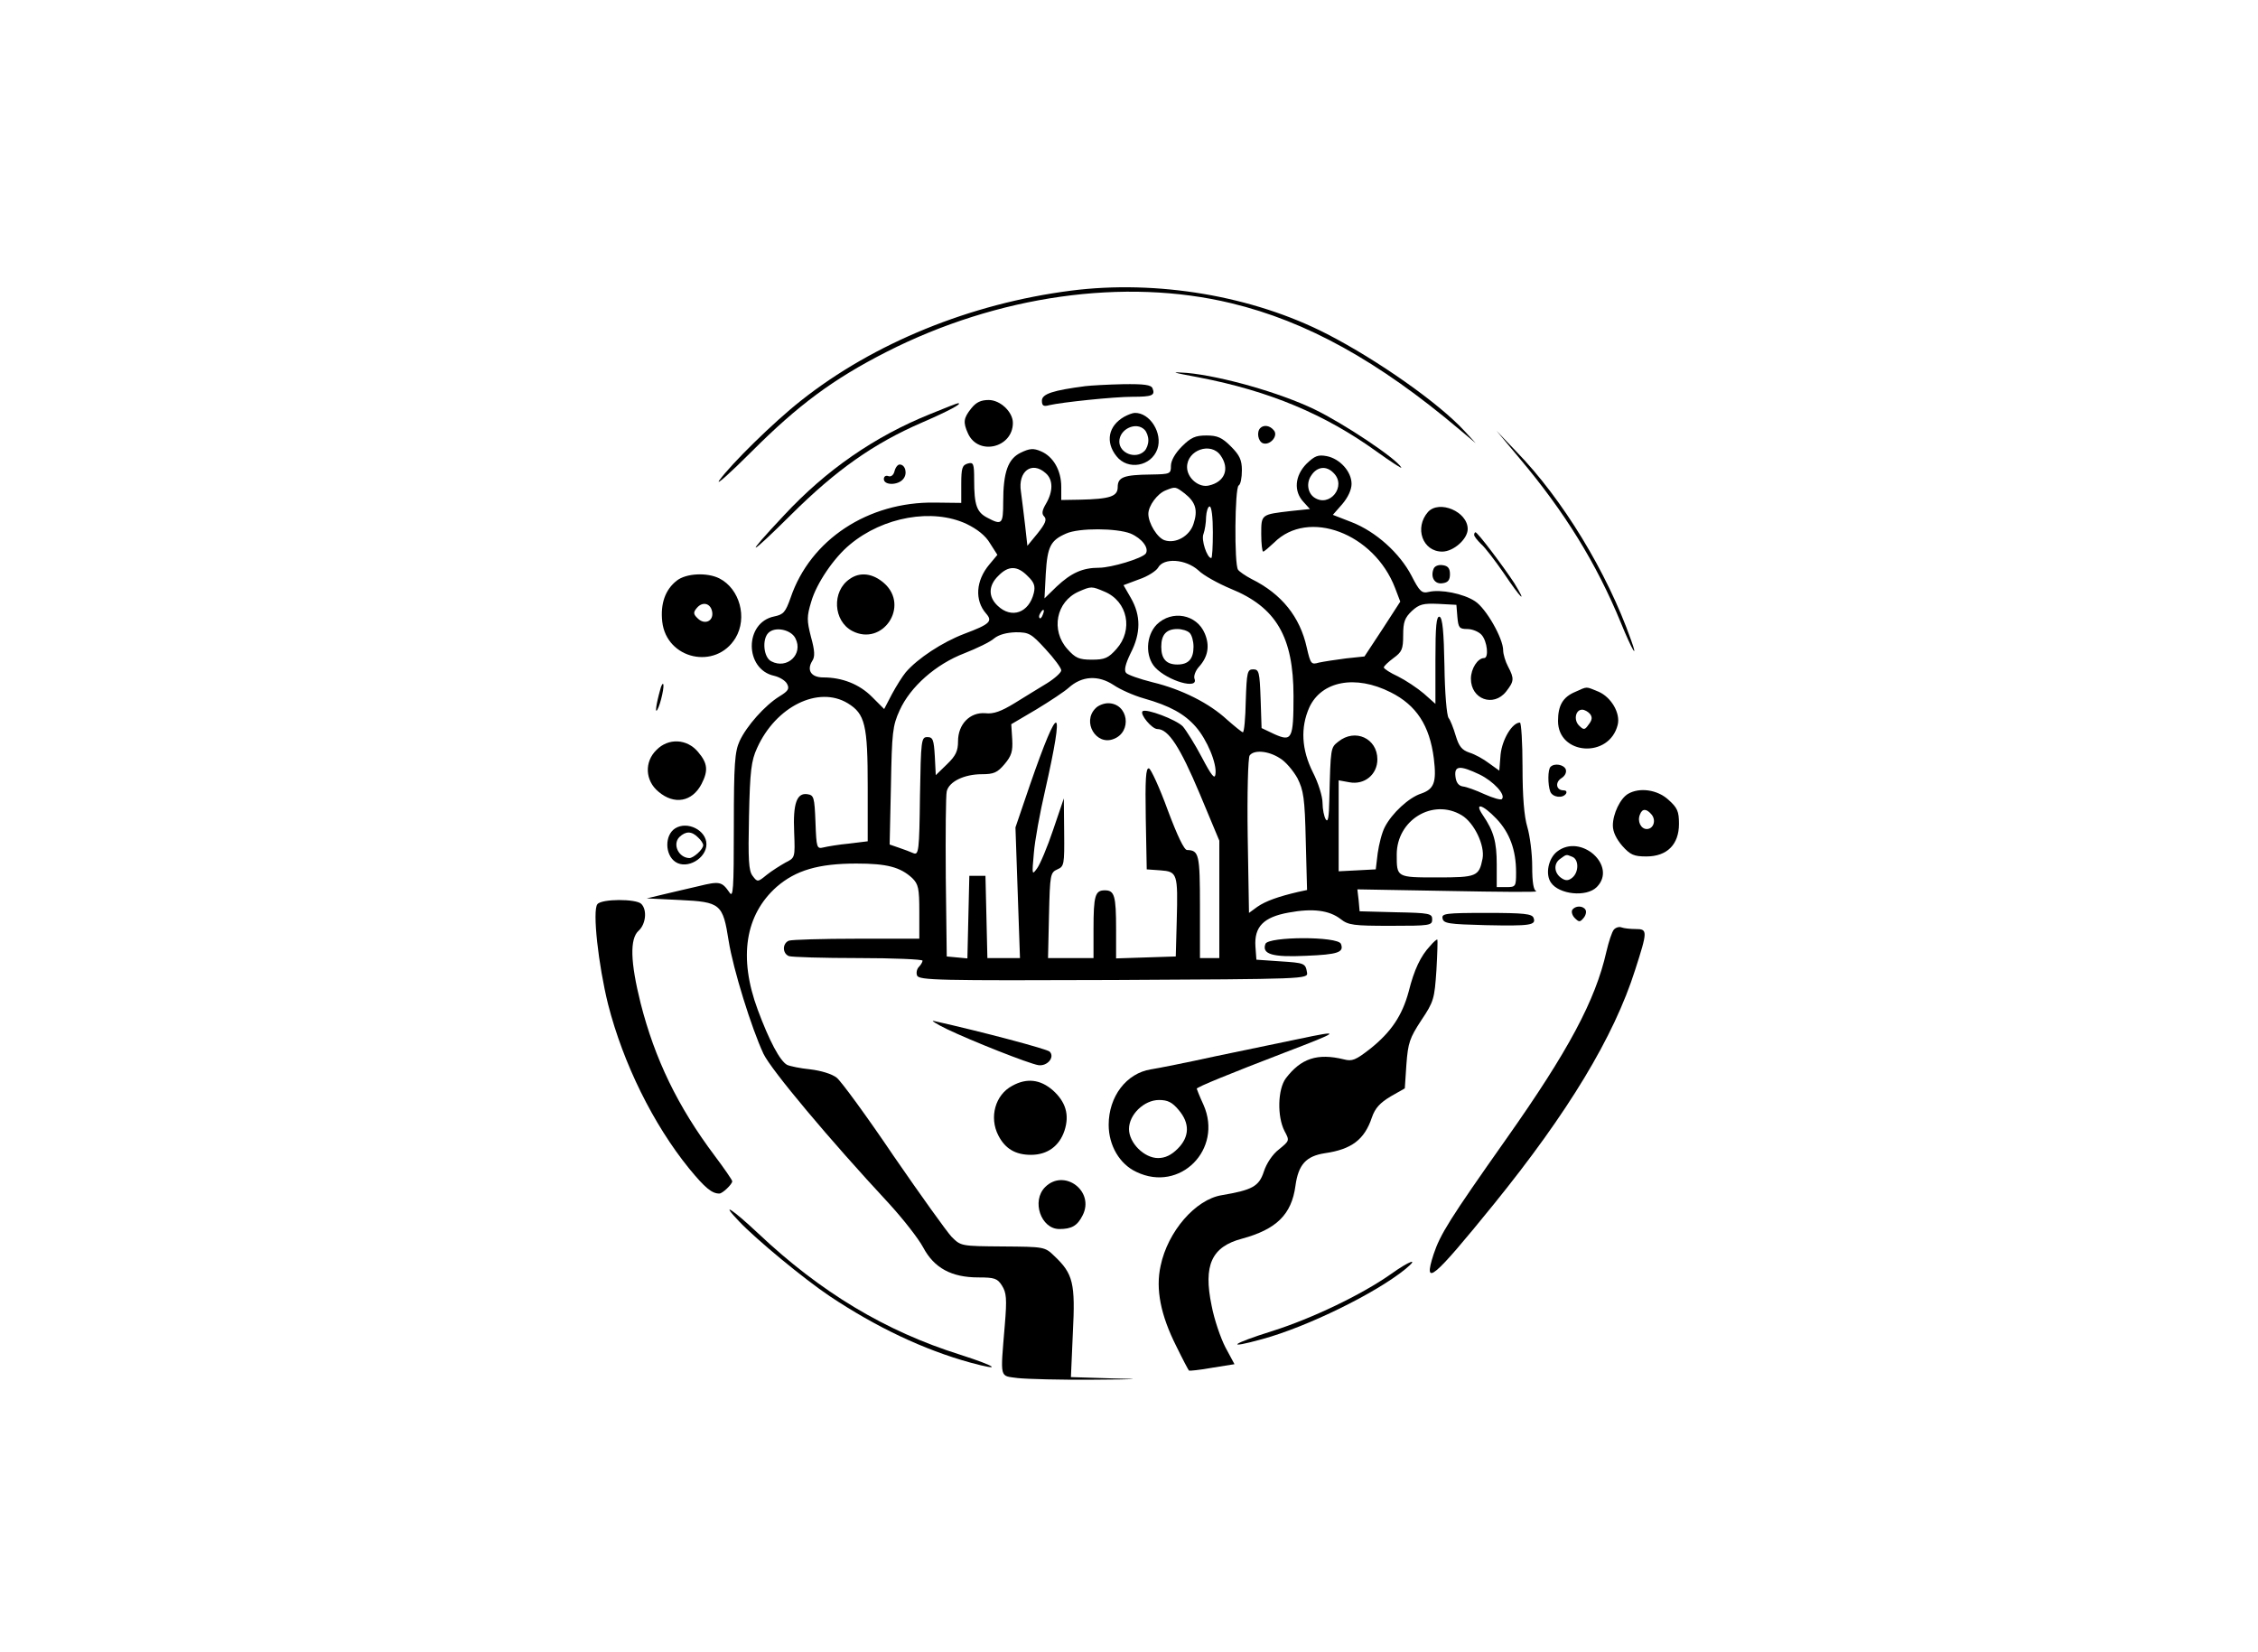 <?xml version="1.0" standalone="no"?>
<!DOCTYPE svg PUBLIC "-//W3C//DTD SVG 20010904//EN"
 "http://www.w3.org/TR/2001/REC-SVG-20010904/DTD/svg10.dtd">
<svg version="1.0" xmlns="http://www.w3.org/2000/svg"
 width="700pt" height="512pt" viewBox="0 0 512 512"
 preserveAspectRatio="xMidYMid meet">
<g transform="translate(0,512) scale(0.1,-0.1)"
fill="#000" stroke="none">
<path d="M2380 4219 c-311 -40 -611 -162 -837 -341 -85 -67 -215 -195 -253
-247 -13 -19 33 22 101 90 143 143 252 224 417 308 344 175 738 231 1069 151
233 -56 456 -179 708 -392 l50 -42 -35 38 c-79 86 -268 219 -425 300 -231 119
-528 169 -795 135z"/>
<path d="M2777 3950 c218 -42 390 -114 551 -230 46 -33 80 -55 76 -49 -17 29
-180 137 -269 180 -108 52 -288 103 -395 113 -55 4 -49 2 37 -14z"/>
<path d="M2425 3923 c-100 -13 -135 -24 -135 -45 0 -16 5 -19 23 -14 39 9 200
26 258 26 60 0 71 4 62 26 -4 11 -26 14 -92 13 -47 -1 -99 -4 -116 -6z"/>
<path d="M2071 3854 c-24 -30 -26 -43 -10 -78 32 -70 139 -44 139 33 0 34 -39
71 -75 71 -24 0 -39 -7 -54 -26z"/>
<path d="M1945 3837 c-174 -70 -324 -174 -455 -315 -126 -134 -113 -132 23 3
139 138 255 220 405 285 83 36 128 60 112 60 -3 0 -41 -15 -85 -33z"/>
<path d="M2545 3828 c-49 -28 -59 -78 -24 -122 35 -45 108 -32 127 22 17 49
-23 113 -70 112 -7 0 -22 -6 -33 -12z m63 -40 c7 -7 12 -21 12 -33 0 -12 -5
-26 -12 -33 -27 -27 -78 -7 -78 29 0 39 52 63 78 37z"/>
<path d="M2967 3793 c-12 -12 -7 -41 8 -47 22 -8 49 23 34 40 -12 15 -31 18
-42 7z"/>
<path d="M3770 3700 c140 -166 239 -326 315 -511 35 -86 55 -118 31 -52 -74
209 -211 435 -356 584 l-61 64 71 -85z"/>
<path d="M2724 3736 c-21 -21 -34 -44 -34 -60 0 -25 -2 -26 -62 -27 -84 -1
-103 -8 -103 -39 0 -29 -24 -37 -117 -39 l-58 -1 0 41 c0 51 -25 94 -63 110
-23 10 -35 9 -62 -4 -40 -19 -55 -60 -55 -154 0 -68 -4 -72 -49 -48 -33 17
-41 39 -41 117 0 51 -2 56 -20 51 -17 -5 -20 -14 -20 -64 l0 -58 -82 1 c-207
3 -386 -115 -447 -295 -16 -45 -22 -52 -51 -58 -93 -19 -92 -164 0 -184 17 -4
35 -15 40 -25 8 -15 4 -22 -24 -39 -45 -28 -101 -91 -123 -138 -15 -33 -18
-70 -18 -264 0 -200 -2 -224 -14 -205 -23 33 -30 35 -95 19 -33 -8 -83 -19
-111 -26 l-50 -12 103 -5 c126 -6 133 -12 151 -127 14 -88 71 -271 108 -350
24 -50 204 -265 389 -464 43 -47 91 -108 106 -136 34 -64 88 -93 171 -93 50 0
59 -3 73 -25 14 -22 16 -40 9 -123 -14 -170 -17 -156 40 -164 28 -3 133 -6
235 -5 144 1 157 2 57 4 l-127 4 6 137 c8 154 1 183 -57 238 -30 29 -31 29
-160 30 -130 1 -130 1 -159 30 -15 16 -96 129 -180 251 -83 123 -163 232 -176
242 -15 12 -49 22 -82 26 -31 3 -64 10 -72 14 -22 12 -55 74 -91 171 -60 162
-39 294 59 381 59 51 129 72 247 72 95 0 136 -11 173 -45 19 -19 22 -31 22
-105 l0 -83 -194 0 c-107 0 -201 -3 -210 -6 -21 -8 -21 -40 0 -48 9 -3 105 -6
215 -6 109 0 199 -4 199 -8 0 -4 -5 -13 -11 -19 -7 -7 -9 -19 -6 -27 6 -15 68
-16 609 -14 597 3 603 3 600 23 -5 29 -7 30 -85 35 l-72 5 -3 41 c-4 61 25 91
103 105 75 14 126 7 161 -20 24 -19 40 -21 155 -21 122 0 129 1 129 20 0 18
-8 20 -112 22 l-113 3 -3 34 -4 34 284 -5 c156 -3 277 -4 271 -1 -9 3 -13 28
-13 77 0 40 -7 95 -15 122 -10 33 -15 94 -15 187 0 75 -4 137 -8 137 -24 0
-55 -52 -60 -99 l-4 -50 -32 23 c-17 13 -44 28 -61 33 -23 8 -32 19 -42 52 -7
24 -17 49 -22 55 -6 7 -12 79 -13 161 -2 108 -6 149 -15 153 -10 3 -13 -28
-13 -133 l0 -137 -36 32 c-20 17 -56 41 -80 53 -24 11 -44 24 -44 28 0 4 14
17 30 29 26 19 30 27 30 71 0 41 5 54 27 75 23 21 35 24 82 22 l56 -3 3 -37
c3 -34 6 -38 31 -38 15 0 35 -8 44 -18 18 -20 23 -72 8 -72 -20 0 -41 -33 -41
-64 0 -64 70 -89 109 -40 25 32 26 40 6 78 -8 15 -15 38 -15 50 0 37 -53 130
-87 152 -36 24 -108 38 -144 29 -21 -5 -28 1 -53 50 -37 71 -111 137 -185 166
l-59 23 29 33 c18 21 29 45 29 63 0 38 -36 78 -77 86 -27 5 -37 1 -63 -24 -36
-37 -40 -85 -9 -118 l20 -22 -58 -6 c-94 -11 -93 -10 -93 -72 0 -30 3 -54 6
-54 3 0 18 13 34 28 106 106 310 29 375 -141 l16 -42 -55 -85 -56 -85 -57 -6
c-32 -4 -70 -10 -84 -13 -24 -7 -26 -5 -38 47 -21 95 -78 166 -171 212 -19 10
-38 23 -42 29 -12 17 -10 254 2 261 6 3 10 24 10 47 0 32 -7 47 -34 74 -28 28
-42 34 -76 34 -34 0 -48 -6 -76 -34z m120 -28 c29 -41 13 -82 -36 -93 -31 -8
-68 23 -68 57 0 53 74 79 104 36z m-542 -55 c23 -20 23 -56 1 -94 -13 -22 -14
-32 -6 -40 9 -9 4 -22 -20 -52 l-32 -39 -7 63 c-4 35 -10 82 -13 105 -10 63
34 96 77 57z m892 1 c42 -41 -12 -109 -60 -76 -20 14 -25 45 -9 68 18 28 47
31 69 8z m-461 -64 c34 -27 41 -52 27 -94 -12 -38 -55 -62 -89 -51 -23 7 -51
53 -51 82 0 25 28 63 54 73 30 12 30 12 59 -10z m87 -120 c0 -44 -2 -80 -5
-80 -13 0 -32 57 -24 75 4 11 8 35 8 53 1 17 6 32 11 32 6 0 10 -33 10 -80z
m-764 26 c33 -16 59 -36 73 -60 l23 -36 -25 -30 c-42 -50 -46 -111 -10 -152
21 -24 12 -33 -68 -63 -68 -26 -144 -76 -181 -119 -10 -12 -29 -42 -43 -68
l-24 -46 -38 38 c-39 39 -92 60 -151 60 -37 0 -52 22 -34 51 9 13 8 32 -4 75
-13 51 -13 63 1 109 16 56 70 136 120 177 103 86 256 113 361 64z m509 -30
c35 -15 58 -45 47 -62 -11 -15 -107 -44 -145 -44 -51 0 -86 -16 -131 -58 l-38
-37 4 77 c5 84 15 103 63 124 40 18 157 17 200 0z m210 -114 c16 -16 62 -41
100 -57 141 -57 195 -149 195 -333 0 -133 -5 -142 -59 -118 l-40 19 -3 91 c-3
83 -5 91 -23 91 -18 0 -20 -8 -23 -97 -1 -54 -5 -98 -9 -98 -3 0 -25 18 -49
39 -55 51 -140 94 -231 116 -40 10 -77 23 -82 29 -7 8 -2 28 14 61 32 62 32
117 1 171 l-23 40 48 18 c27 9 53 26 59 36 17 32 86 27 125 -8z m-529 -18 c20
-19 24 -31 19 -52 -15 -62 -69 -81 -112 -40 -30 28 -29 63 2 93 31 32 59 32
91 -1z m238 -48 c72 -30 90 -119 37 -178 -25 -28 -36 -33 -76 -33 -40 0 -51 5
-76 33 -52 58 -35 147 35 178 39 17 40 17 80 0z m-191 -71 c-3 -9 -8 -14 -10
-11 -3 3 -2 9 2 15 9 16 15 13 8 -4z m-767 -74 c25 -49 -26 -97 -75 -71 -24
12 -29 68 -9 88 21 21 71 10 84 -17z m775 -33 c27 -29 49 -59 49 -66 0 -7 -20
-25 -44 -40 -25 -15 -70 -43 -101 -62 -41 -25 -65 -34 -90 -31 -48 4 -85 -34
-85 -87 0 -30 -7 -45 -34 -71 l-35 -34 -3 59 c-3 51 -6 59 -23 59 -19 0 -20
-8 -23 -183 -2 -170 -4 -183 -20 -177 -9 4 -30 12 -45 17 l-29 10 4 182 c3
165 5 186 27 234 33 73 112 143 201 177 38 15 80 35 92 46 15 12 39 18 67 19
41 0 48 -4 92 -52z m212 -112 c19 -13 61 -32 93 -41 81 -23 126 -48 161 -88
35 -40 66 -114 61 -147 -2 -17 -12 -5 -42 52 -21 40 -48 83 -59 96 -20 21
-115 57 -125 47 -9 -9 29 -55 46 -55 34 0 70 -55 131 -200 l61 -146 0 -182 0
-182 -30 0 -30 0 0 159 c0 163 -3 175 -40 176 -9 0 -30 44 -60 124 -25 69 -52
127 -58 129 -10 3 -12 -34 -10 -155 l3 -158 42 -3 c53 -4 55 -9 51 -157 l-3
-110 -92 -3 -93 -3 0 90 c0 105 -5 121 -35 121 -30 0 -35 -16 -35 -121 l0 -89
-70 0 -71 0 3 133 c3 126 4 132 26 142 21 9 22 15 21 115 l-1 105 -33 -97
c-18 -54 -41 -108 -50 -120 -16 -22 -16 -20 -10 47 3 39 19 126 35 195 62 274
44 280 -47 17 l-45 -132 7 -202 7 -203 -50 0 -51 0 -3 128 -3 127 -25 0 -25 0
-3 -128 -3 -128 -32 3 -32 3 -3 245 c-1 135 0 255 3 267 7 30 54 53 109 53 37
0 48 5 70 31 22 26 26 40 24 77 l-3 47 78 46 c43 26 88 56 100 67 41 37 92 40
140 8z m858 -22 c80 -40 121 -103 134 -205 9 -74 1 -95 -39 -109 -38 -12 -91
-61 -113 -104 -9 -17 -18 -53 -22 -81 l-6 -50 -57 -3 -58 -3 0 141 0 141 33
-6 c47 -9 87 24 87 71 0 65 -69 97 -121 55 -24 -19 -24 -17 -28 -181 -1 -53
-4 -71 -11 -60 -5 8 -10 31 -10 51 0 20 -13 62 -30 95 -35 70 -39 138 -11 201
38 82 143 102 252 47z m-1683 -34 c54 -33 62 -67 62 -259 l0 -169 -57 -7 c-32
-3 -68 -9 -80 -12 -21 -5 -22 -2 -25 79 -3 77 -5 83 -25 86 -33 5 -45 -29 -41
-118 3 -79 3 -79 -27 -94 -16 -9 -43 -26 -58 -38 -28 -23 -29 -23 -44 -3 -12
16 -14 49 -11 185 3 140 7 172 25 211 58 129 190 194 281 139z m1339 -170 c18
-10 42 -39 55 -62 19 -38 23 -61 26 -195 l4 -152 -28 -6 c-60 -14 -100 -28
-126 -46 l-26 -19 -4 237 c-2 131 1 244 6 251 13 18 57 15 93 -8z m620 -51
c43 -21 82 -63 69 -76 -3 -4 -27 3 -54 15 -26 12 -56 23 -67 24 -13 2 -21 12
-23 31 -4 34 14 35 75 6z m52 -137 c41 -43 61 -97 61 -166 0 -44 -1 -46 -30
-46 l-30 0 0 70 c0 70 -9 103 -43 153 -28 41 -1 34 42 -11z m-108 11 c39 -23
73 -94 65 -135 -11 -55 -18 -58 -141 -58 -126 0 -125 0 -125 71 0 107 112 175
201 122z"/>
<path d="M1694 3325 c-56 -38 -51 -130 8 -161 94 -49 179 77 99 148 -35 31
-75 36 -107 13z"/>
<path d="M2646 3184 c-34 -35 -36 -99 -5 -133 39 -42 136 -70 122 -35 -3 8 3
25 14 37 28 31 34 65 18 103 -25 60 -102 74 -149 28z m102 -26 c7 -7 12 -26
12 -43 0 -38 -16 -55 -50 -55 -34 0 -50 17 -50 55 0 38 16 55 50 55 14 0 31
-5 38 -12z"/>
<path d="M2456 2924 c-42 -42 2 -116 56 -95 59 22 46 111 -17 111 -13 0 -31
-7 -39 -16z"/>
<path d="M1833 3659 c-3 -12 -11 -18 -19 -15 -8 3 -14 -1 -14 -9 0 -20 44 -20
60 0 14 16 7 45 -11 45 -6 0 -13 -9 -16 -21z"/>
<path d="M3487 3533 c-43 -49 -17 -123 44 -123 35 0 79 39 79 70 0 54 -88 91
-123 53z"/>
<path d="M3630 3462 c0 -5 10 -17 21 -28 12 -10 44 -52 71 -91 53 -79 75 -100
32 -30 -32 49 -113 157 -120 157 -2 0 -4 -4 -4 -8z"/>
<path d="M3504 3356 c-10 -26 4 -48 28 -44 17 2 23 10 23 28 0 18 -6 26 -23
28 -13 2 -25 -3 -28 -12z"/>
<path d="M1158 3320 c-36 -28 -51 -72 -45 -127 13 -117 166 -151 227 -51 38
63 13 153 -50 185 -38 19 -103 16 -132 -7z m110 -98 c4 -28 -24 -40 -45 -19
-14 13 -14 19 -3 32 18 22 44 15 48 -13z"/>
<path d="M1107 2983 c-13 -46 -17 -77 -9 -63 10 17 24 80 17 80 -2 0 -6 -8 -8
-17z"/>
<path d="M3943 2975 c-38 -16 -53 -42 -53 -90 0 -106 159 -117 185 -12 9 36
-20 86 -60 103 -40 16 -32 17 -72 -1z m46 -68 c8 -10 7 -19 -4 -33 -12 -17
-15 -18 -30 -3 -17 17 -11 49 10 49 7 0 18 -6 24 -13z"/>
<path d="M1095 2795 c-38 -37 -35 -95 6 -129 49 -42 105 -32 134 24 21 41 19
64 -11 99 -34 41 -92 44 -129 6z"/>
<path d="M3867 2743 c-9 -8 -9 -56 -1 -77 7 -18 39 -22 49 -6 3 6 0 10 -8 10
-23 0 -27 25 -6 38 11 7 16 18 13 27 -6 15 -35 20 -47 8z"/>
<path d="M4107 2659 c-24 -14 -47 -62 -47 -98 0 -20 11 -42 29 -63 25 -28 36
-33 75 -33 64 0 101 37 101 101 0 39 -5 50 -33 75 -34 31 -89 39 -125 18z m73
-64 c15 -18 6 -45 -15 -45 -18 0 -30 24 -21 45 7 19 20 19 36 0z"/>
<path d="M1153 2552 c-33 -21 -32 -82 1 -104 36 -24 96 11 96 55 0 43 -59 73
-97 49z m71 -28 c9 -8 16 -19 16 -24 0 -13 -30 -40 -43 -40 -33 1 -53 42 -31
65 20 19 38 19 58 -1z"/>
<path d="M3887 2480 c-27 -21 -37 -70 -19 -96 25 -37 110 -46 142 -14 65 65
-49 168 -123 110z m47 -16 c21 -8 21 -48 0 -65 -11 -9 -20 -10 -32 -2 -24 15
-27 45 -6 60 21 15 18 15 38 7z"/>
<path d="M912 2317 c-16 -19 3 -189 33 -310 47 -184 140 -372 251 -509 50 -61
71 -78 94 -78 10 0 40 29 40 38 0 4 -25 40 -55 80 -114 152 -185 299 -229 472
-32 128 -34 200 -6 225 22 20 27 64 8 83 -16 16 -123 16 -136 -1z"/>
<path d="M3934 2299 c-3 -6 0 -17 8 -25 13 -13 16 -13 27 0 7 8 10 20 6 26 -8
13 -32 13 -41 -1z"/>
<path d="M3532 2273 c3 -16 19 -18 133 -21 141 -3 158 0 149 23 -5 12 -29 15
-146 15 -127 0 -139 -2 -136 -17z"/>
<path d="M4063 2238 c-6 -7 -16 -38 -23 -68 -34 -151 -118 -308 -310 -580
-177 -251 -205 -296 -226 -359 -33 -103 -2 -77 187 156 230 284 372 518 438
726 39 121 39 127 2 127 -16 0 -36 2 -44 5 -7 3 -18 0 -24 -7z"/>
<path d="M2983 2194 c-12 -32 22 -42 125 -37 101 4 119 11 109 37 -10 24 -225
23 -234 0z"/>
<path d="M3493 2187 c-29 -31 -49 -73 -66 -141 -20 -74 -54 -125 -119 -177
-45 -35 -56 -40 -82 -33 -82 20 -133 3 -180 -59 -25 -34 -27 -118 -4 -163 16
-30 16 -30 -17 -57 -20 -15 -39 -44 -47 -69 -15 -46 -36 -57 -130 -73 -82 -13
-168 -113 -190 -219 -16 -72 0 -153 49 -250 19 -39 37 -73 39 -75 1 -1 34 2
72 9 l69 11 -28 52 c-15 29 -35 87 -43 130 -26 125 0 182 94 207 107 29 154
75 166 164 9 66 33 92 91 101 83 12 123 42 146 111 10 29 25 45 58 65 l44 25
5 75 c5 66 10 81 46 136 39 58 41 67 47 155 3 51 4 94 3 95 -2 2 -12 -7 -23
-20z"/>
<path d="M1995 1930 c77 -37 254 -107 284 -112 28 -4 52 25 35 42 -8 8 -207
61 -359 95 -11 3 7 -9 40 -25z"/>
<path d="M3085 1899 c-49 -10 -164 -34 -255 -53 -91 -20 -182 -38 -202 -41
-76 -12 -131 -84 -131 -172 0 -64 34 -122 86 -146 135 -65 269 70 208 208 -12
26 -21 49 -21 50 0 5 106 48 270 111 178 68 182 72 45 43z m-371 -220 c35 -41
34 -83 -3 -120 -20 -20 -39 -29 -61 -29 -43 0 -90 47 -90 90 0 45 47 90 93 90
27 0 41 -7 61 -31z"/>
<path d="M2198 1754 c-53 -28 -72 -98 -43 -154 21 -41 53 -60 101 -60 51 0 88
27 104 75 16 49 4 89 -36 125 -39 34 -81 39 -126 14z"/>
<path d="M2300 1440 c-43 -43 -13 -130 44 -130 38 0 56 10 72 42 39 75 -57
147 -116 88z"/>
<path d="M1351 1334 c54 -57 202 -179 281 -232 144 -96 291 -166 436 -206 103
-28 82 -12 -30 24 -233 73 -434 194 -627 376 -81 76 -121 102 -60 38z"/>
<path d="M3370 1169 c-90 -63 -242 -136 -365 -175 -128 -40 -150 -58 -31 -25
139 38 351 142 443 217 45 37 13 26 -47 -17z"/>
</g>
</svg>